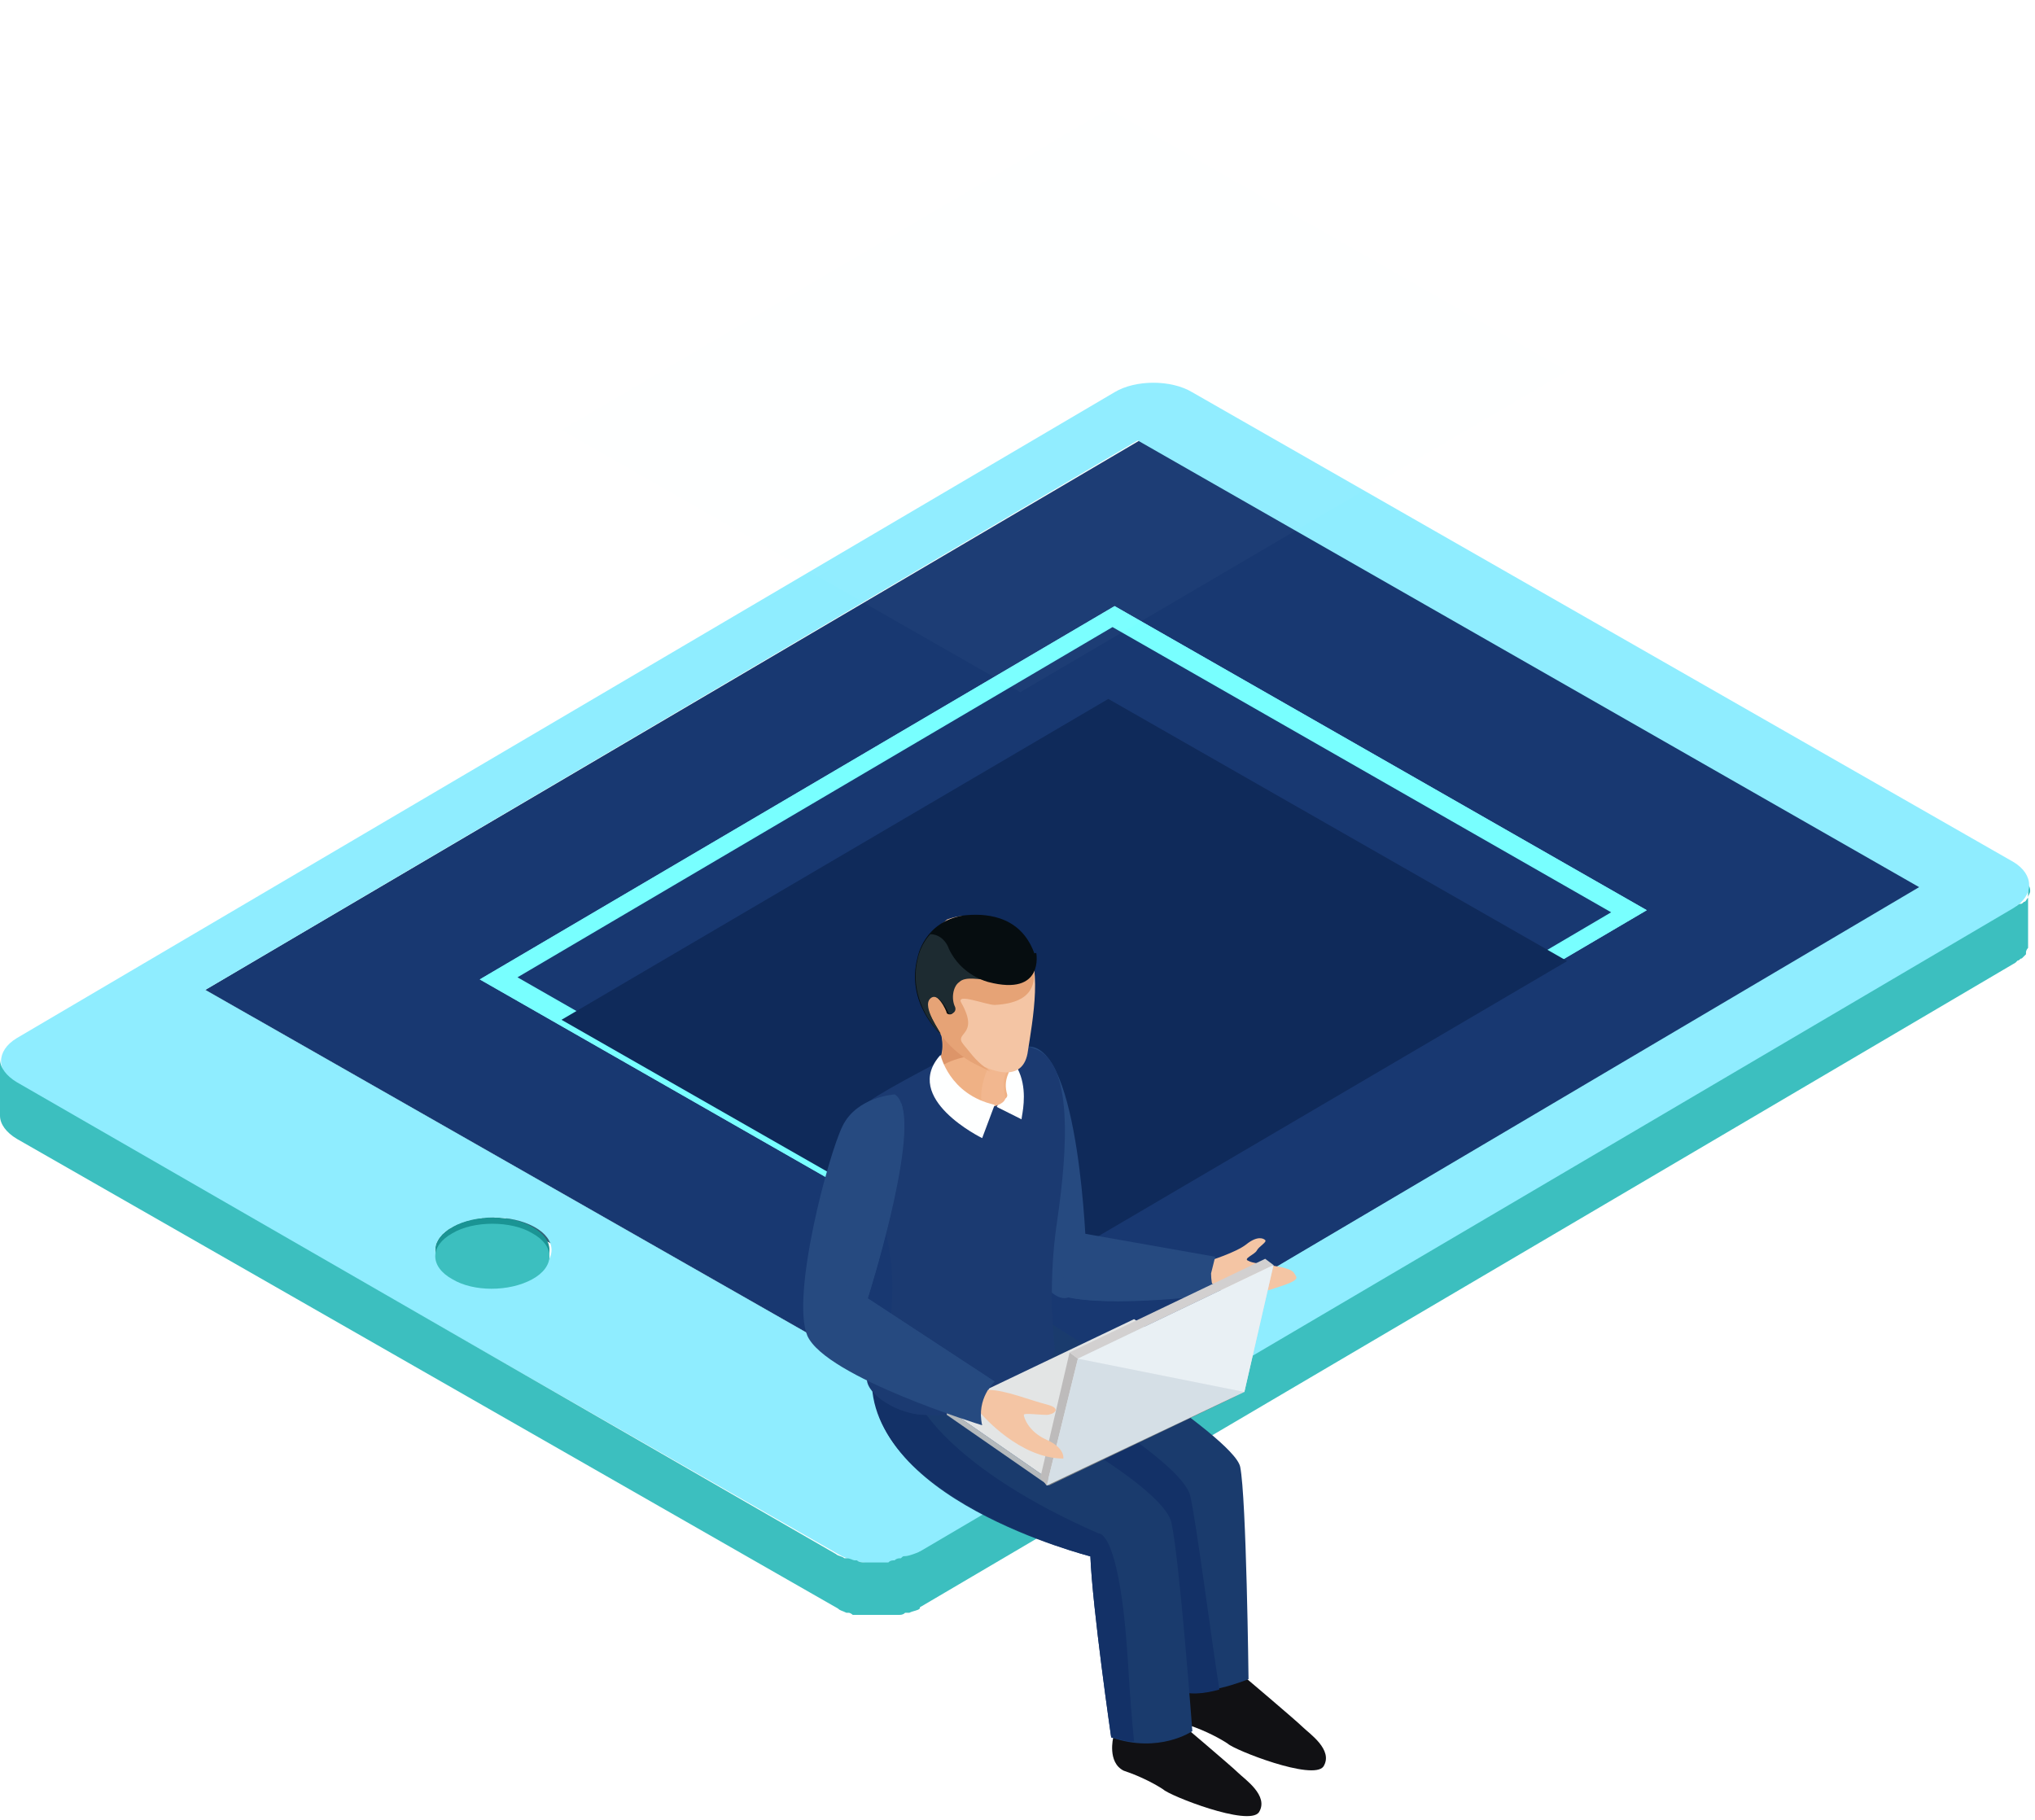 <svg width="218" height="195" viewBox="0 0 218 195" fill="none" xmlns="http://www.w3.org/2000/svg">
<path d="M205.813 95.04V101.106L122.096 53.249V47.183L205.813 95.04Z" fill="#778489"/>
<path d="M122.096 47.183V53.249L21.995 112.116V106.049L122.096 47.183Z" fill="#ABBEC5"/>
<path d="M58.804 133.91V139.976C58.804 139.077 58.13 138.179 57.008 137.505C56.784 137.28 56.335 137.28 56.11 137.055V130.989C56.335 131.214 56.784 131.214 57.008 131.438C58.355 132.112 58.804 133.011 58.804 133.91Z" fill="#738085"/>
<path d="M56.11 130.989V137.055C55.886 137.055 55.661 136.831 55.437 136.831V130.764C55.661 130.764 55.886 130.989 56.11 130.989Z" fill="#78858A"/>
<path d="M55.437 130.764V136.831C55.213 136.831 54.988 136.831 54.764 136.606V130.539C54.988 130.764 55.213 130.764 55.437 130.764Z" fill="#7C8A8F"/>
<path d="M54.764 130.539V136.606C54.539 136.606 54.315 136.606 54.09 136.606V130.539C54.315 130.539 54.539 130.539 54.764 130.539Z" fill="#818F94"/>
<path d="M54.09 130.539V136.606C53.866 136.606 53.642 136.606 53.417 136.606V130.539C53.866 130.539 54.09 130.539 54.09 130.539Z" fill="#859499"/>
<path d="M53.642 130.539V136.606C53.417 136.606 53.193 136.606 52.968 136.606V130.539C53.193 130.315 53.417 130.539 53.642 130.539Z" fill="#8A999E"/>
<path d="M52.968 130.315V136.381C52.744 136.381 52.519 136.381 52.295 136.381V130.315C52.519 130.315 52.744 130.315 52.968 130.315Z" fill="#8E9DA3"/>
<path d="M52.295 130.315V136.381C52.07 136.381 51.846 136.381 51.622 136.381V130.315C51.846 130.539 52.07 130.539 52.295 130.315Z" fill="#93A2A8"/>
<path d="M51.622 130.539V136.606C51.397 136.606 51.173 136.606 50.948 136.606V130.539C51.173 130.539 51.397 130.539 51.622 130.539Z" fill="#97A7AD"/>
<path d="M50.948 130.539V136.606C50.499 136.606 50.275 136.831 49.826 136.831V130.764C50.05 130.764 50.499 130.539 50.948 130.539Z" fill="#9BACB3"/>
<path d="M49.826 130.764V136.831C49.377 137.055 48.928 137.28 48.479 137.505V131.438C48.704 131.214 49.377 130.989 49.826 130.764Z" fill="#A0B1B8"/>
<path d="M48.255 131.438V137.505C48.031 137.729 47.806 137.954 47.582 138.179V132.112C47.806 131.888 48.031 131.663 48.255 131.438Z" fill="#9BACB3"/>
<path d="M47.581 132.112V138.179C47.357 138.403 47.357 138.403 47.133 138.628V132.562C47.357 132.337 47.357 132.112 47.581 132.112Z" fill="#97A7AD"/>
<path d="M47.133 132.562V138.628C47.133 138.853 46.908 138.853 46.908 139.077V133.011C46.908 132.786 47.133 132.562 47.133 132.562Z" fill="#93A2A8"/>
<path d="M46.908 132.786V138.853C46.908 139.077 46.684 139.077 46.684 139.302V133.236C46.908 133.011 46.908 133.011 46.908 132.786Z" fill="#8E9DA3"/>
<path d="M58.804 134.584V140.65C58.804 140.875 58.804 140.875 58.579 141.099V135.033C58.579 135.033 58.579 134.808 58.804 134.584Z" fill="#3D758D"/>
<path d="M58.579 135.033V141.099C58.579 141.324 58.355 141.324 58.355 141.549V135.482C58.355 135.258 58.579 135.258 58.579 135.033Z" fill="#3F7992"/>
<path d="M58.355 135.482V141.549C58.355 141.773 58.13 141.773 57.906 141.998V135.932C58.13 135.707 58.13 135.482 58.355 135.482Z" fill="#417C96"/>
<path d="M57.906 135.932V141.998C57.681 142.223 57.457 142.447 57.233 142.672V136.606C57.457 136.156 57.681 135.932 57.906 135.932Z" fill="#43809B"/>
<path d="M57.233 136.381V142.447C56.784 142.672 56.335 142.897 55.886 143.122V137.055C56.335 136.83 56.784 136.606 57.233 136.381Z" fill="#44849F"/>
<path d="M55.661 137.055V143.122C55.213 143.346 54.988 143.346 54.539 143.346V137.28C54.988 137.28 55.437 137.055 55.661 137.055Z" fill="#43809B"/>
<path d="M54.539 137.28V143.346C54.315 143.346 54.09 143.346 53.866 143.346V137.28C54.09 137.505 54.315 137.28 54.539 137.28Z" fill="#417C96"/>
<path d="M53.866 137.504V143.571C53.642 143.571 53.417 143.571 53.193 143.571V137.504C53.417 137.504 53.642 137.504 53.866 137.504Z" fill="#3F7992"/>
<path d="M53.193 137.504V143.571C52.968 143.571 52.744 143.571 52.519 143.571V137.504C52.744 137.504 52.968 137.504 53.193 137.504Z" fill="#3D758D"/>
<path d="M52.519 137.504V143.571C52.295 143.571 52.07 143.571 51.846 143.571V137.504C52.07 137.504 52.295 137.504 52.519 137.504Z" fill="#3B7189"/>
<path d="M51.846 137.504V143.571C51.622 143.571 51.397 143.571 51.173 143.571V137.504C51.622 137.504 51.622 137.504 51.846 137.504Z" fill="#396E85"/>
<path d="M51.397 137.504V143.571C51.173 143.571 50.948 143.571 50.724 143.571V137.504C50.948 137.28 51.173 137.28 51.397 137.504Z" fill="#376A80"/>
<path d="M50.724 137.28V143.346C50.499 143.346 50.275 143.346 50.05 143.122V137.055C50.275 137.28 50.499 137.28 50.724 137.28Z" fill="#35667C"/>
<path d="M50.05 137.055V143.122C49.826 143.122 49.602 142.897 49.377 142.897V136.831C49.602 137.055 49.826 137.055 50.05 137.055Z" fill="#336377"/>
<path d="M49.377 136.83V142.897C49.153 142.672 48.704 142.672 48.479 142.447C47.357 141.773 46.684 140.875 46.684 139.976V133.91C46.684 134.808 47.357 135.707 48.479 136.381C48.704 136.606 49.153 136.83 49.377 136.83Z" fill="#315F73"/>
<path d="M105.936 153.906V159.973L21.995 112.116V106.049L105.936 153.906Z" fill="#336277"/>
<path d="M57.008 131.438C59.477 132.786 59.477 135.033 57.008 136.381C54.539 137.729 50.724 137.729 48.479 136.381C46.01 135.033 46.01 132.786 48.479 131.438C50.724 130.09 54.764 130.09 57.008 131.438Z" fill="#1A9494"/>
<path d="M205.813 95.04V101.106L105.936 159.973V153.906L205.813 95.04Z" fill="#498DAB"/>
<path d="M205.813 95.04L105.936 153.906L21.995 106.049L122.096 47.183L205.813 95.04Z" fill="#183871"/>
<g clip-path="url(#clip0_136_2)">
<path d="M176.411 97.511L108.405 137.505L51.397 104.926L119.403 64.933L176.411 97.511Z" fill="#8FEDFF"/>
<path d="M176.411 97.511L108.405 137.505L51.397 104.926L119.403 64.933L176.411 97.511Z" fill="#78FFFF"/>
</g>
<path d="M172.595 97.736L108.854 135.258L55.437 104.701L119.178 67.18L172.595 97.736Z" fill="#183871"/>
<path d="M217.484 95.489C217.484 95.714 217.259 95.939 217.259 96.163C217.035 96.388 217.035 96.613 216.81 96.613C216.586 96.837 216.586 96.837 216.361 96.837C216.137 96.837 216.137 97.062 215.913 97.062L98.305 166.264V172.33L215.913 103.128L216.137 102.904C216.361 102.904 216.361 102.679 216.586 102.679C216.81 102.454 216.81 102.454 217.035 102.23V102.005C217.035 102.005 217.035 101.78 217.259 101.556V101.331C217.259 101.106 217.259 101.106 217.259 100.882V94.815C217.484 95.04 217.484 95.265 217.484 95.489Z" fill="#3CBFBF"/>
<path d="M127.707 42.015C125.463 40.667 121.647 40.667 119.403 42.015L1.796 111.217C-0.449 112.565 -0.449 114.812 1.796 116.16L89.776 166.488C92.021 167.836 95.836 167.836 98.081 166.488L215.688 97.287C217.932 95.939 217.932 93.692 215.688 92.344L127.707 42.015ZM105.936 153.906L21.995 106.049L121.872 47.183L205.588 95.04L105.936 153.906ZM48.479 136.381C46.01 135.033 46.01 132.786 48.479 131.438C50.948 130.09 54.764 130.09 57.233 131.438C59.701 132.786 59.701 135.033 57.233 136.381C54.764 137.729 50.948 137.954 48.479 136.381Z" fill="#8FEDFF"/>
<path d="M99.042 166C98.594 166.225 97.408 166.713 96.959 166.713C96.734 166.713 96.734 166.713 96.51 166.938C96.285 166.938 96.061 166.938 95.837 167.162C95.612 167.162 95.388 167.162 95.163 167.387H94.939C94.714 167.387 94.265 167.387 94.041 167.387H93.817C93.592 167.387 93.143 167.387 92.919 167.387C92.919 167.387 92.919 167.387 92.694 167.387C92.47 167.387 92.021 167.387 91.796 167.162H91.572C91.348 167.162 91.123 166.938 90.674 166.938C90.674 166.938 90.674 166.938 90.45 166.938C90.225 166.713 89.777 166.713 89.552 166.488L1.796 115.935C0.673 115.261 8.39233e-05 114.362 8.39233e-05 113.464C8.39233e-05 115.486 8.39233e-05 117.508 8.39233e-05 119.53C8.39233e-05 120.429 0.673 121.328 1.796 122.002L89.777 172.33C90.001 172.555 90.225 172.555 90.674 172.779C90.674 172.779 90.674 172.779 90.899 172.779C91.123 172.779 91.348 173.004 91.348 173.004H91.572H91.796C91.796 173.004 91.797 173.004 92.021 173.004C92.245 173.004 92.47 173.004 92.694 173.004H92.919C92.919 173.004 92.919 173.004 93.143 173.004H93.368C93.592 173.004 93.817 173.004 94.041 173.004H94.265C94.265 173.004 94.265 173.004 94.49 173.004H94.714C94.939 173.004 95.163 173.004 95.388 173.004C95.388 173.004 95.388 173.004 95.612 173.004C95.836 173.004 96.061 173.004 96.061 173.004H96.285C96.51 173.004 96.734 173.004 96.959 172.779H97.183C97.183 172.779 97.183 172.779 97.408 172.779C97.856 172.555 98.305 172.555 98.53 172.33L99.042 166Z" fill="#3CBFBF"/>
<path d="M57.008 132.112C59.477 133.46 59.477 135.707 57.008 137.055C54.539 138.403 50.724 138.403 48.479 137.055C46.01 135.707 46.01 133.46 48.479 132.112C50.724 130.764 54.764 130.764 57.008 132.112Z" fill="#3CBFBF"/>
<g filter="url(#filter0_i_136_2)">
<path d="M167.882 97.961L109.303 132.337L60.15 104.252L118.73 69.876L167.882 97.961Z" fill="#0F2A5A"/>
</g>
<g opacity="0.167">
<path opacity="0.167" d="M167.882 39.768L109.303 74.145L60.15 46.059L118.73 11.683L167.882 39.768Z" fill="#D9FFFF"/>
</g>
<path d="M110.119 112.119C110.119 112.119 106.999 112.342 106.776 115.909C106.553 119.476 108.782 134.857 112.349 138.201C115.915 141.545 116.361 134.188 116.361 134.188C116.361 134.188 115.692 111.897 110.119 112.119Z" fill="#264A80"/>
<path d="M129.513 137.978C129.513 137.978 133.749 139.093 136.647 137.978C139.545 137.086 138.876 136.863 138.653 136.418C138.207 135.526 134.418 135.526 133.749 135.08C133.08 134.857 134.418 134.411 134.641 133.965C134.863 133.52 135.755 133.074 135.532 132.851C135.309 132.628 134.641 132.405 133.526 133.297C132.411 134.188 129.513 135.08 129.513 135.08V137.978Z" fill="#F4C5A4"/>
<path d="M130.182 134.634C130.182 134.634 129.959 135.526 129.736 136.417C129.736 137.755 130.182 138.647 130.182 138.647C130.182 138.647 116.138 140.43 112.795 138.424C112.795 138.424 109.674 132.851 115.024 131.959L130.182 134.634Z" fill="#264A80"/>
<path d="M114.132 138.87C113.909 138.87 113.463 138.647 113.017 138.424C112.795 138.424 112.795 138.201 112.572 137.978C109.005 134.634 106.999 119.253 106.999 115.686C106.999 115.017 107.222 114.572 107.445 114.126C108.336 118.138 112.349 136.418 113.909 136.863C115.47 137.309 126.17 137.309 130.182 137.532C130.405 138.201 130.628 138.647 130.628 138.647C130.628 138.647 118.813 140.207 114.132 138.87Z" fill="#264A80"/>
<path d="M126.17 181.224C126.17 181.224 125.501 184.122 127.284 184.791C129.29 185.459 130.851 186.351 131.52 186.797C132.188 187.466 140.659 190.809 141.774 189.249C142.888 187.466 140.213 185.682 139.545 185.014C138.876 184.345 133.08 179.441 133.08 179.441L126.17 181.224Z" fill="#111114"/>
<path d="M119.259 186.128C119.259 186.128 118.59 188.803 120.374 189.695C122.38 190.364 123.94 191.255 124.609 191.701C125.278 192.37 133.749 195.714 134.863 194.153C135.978 192.37 133.303 190.587 132.634 189.918C131.965 189.249 126.17 184.345 126.17 184.345L119.259 186.128Z" fill="#111114"/>
<path d="M111.457 141.099C111.457 141.099 132.188 153.805 132.857 157.149C133.526 160.493 133.749 179.886 133.749 179.886C133.749 179.886 128.399 182.116 125.947 180.778L123.718 162.499C123.718 162.499 107.445 150.684 106.553 150.238C105.661 150.015 111.457 141.099 111.457 141.099Z" fill="#1A3B6D"/>
<path d="M106.553 150.461C107.222 150.907 123.718 162.722 123.718 162.722L125.947 181.001C127.284 181.67 129.068 181.447 130.628 181.001C129.736 175.428 128.176 163.168 127.507 160.27C126.615 156.257 109.897 146.894 109.897 146.894L106.553 150.015C106.33 150.238 106.33 150.238 106.553 150.461Z" fill="#133167"/>
<path d="M111.68 141.768C111.68 141.768 109.451 148.901 108.113 150.461C108.113 150.461 124.609 158.932 125.501 163.168C126.393 167.403 127.73 185.46 127.73 185.46C127.73 185.46 124.163 187.912 119.036 186.128C119.036 186.128 117.03 172.307 116.807 166.734C116.807 166.734 91.84 160.493 93.624 146.672C93.401 146.672 102.986 150.461 111.68 141.768Z" fill="#1A3B6D"/>
<path d="M116.807 166.734C117.03 172.307 119.036 186.128 119.036 186.128C119.928 186.351 120.597 186.574 121.488 186.574C121.265 184.345 121.042 181.67 120.82 177.88C119.928 163.836 117.699 164.282 117.699 164.282C101.871 157.372 98.528 150.461 98.528 150.461L93.401 147.341C92.732 160.493 116.807 166.734 116.807 166.734Z" fill="#133167"/>
<path d="M100.757 113.68C100.757 113.68 92.955 117.692 92.732 118.361C92.509 119.03 90.503 120.367 93.401 127.278C93.401 127.278 97.413 134.634 95.407 142.213C94.292 146.672 93.401 148.901 93.401 148.901C93.401 148.901 96.967 154.028 106.776 150.238C108.782 149.569 112.126 146.672 113.018 144.665C113.018 144.665 112.126 138.201 113.24 130.844C114.355 123.265 115.024 113.68 110.788 112.342C110.565 112.342 109.451 111.005 100.757 113.68Z" fill="#1B3A71"/>
<path d="M103.432 111.228C103.432 111.228 109.228 114.125 106.776 118.584L109.451 119.921C109.228 119.921 111.903 112.342 103.432 111.228Z" fill="#FEFFFF"/>
<path d="M99.642 108.107C99.642 108.107 102.094 111.673 100.311 114.125C99.197 115.463 101.872 118.807 106.107 118.361C106.107 118.361 108.113 117.915 107.89 117.246C107.444 115.686 108.113 114.794 108.782 113.457C109.228 112.565 99.642 108.107 99.642 108.107Z" fill="#EFB185"/>
<path d="M100.311 114.348C100.088 114.348 100.088 114.571 100.088 114.794C101.649 113.234 104.769 113.011 104.769 113.011L100.757 108.552C100.534 108.552 100.534 108.33 100.311 108.33L100.088 108.775C100.757 109.89 101.649 112.342 100.311 114.348Z" fill="#DD9569"/>
<path d="M107.668 117.469C107.222 115.017 107.89 115.017 108.559 113.68C108.782 113.234 108.113 112.788 107.222 112.119C106.999 112.342 106.776 112.565 106.553 113.011C104.993 115.686 104.993 117.469 105.215 118.584C105.438 118.584 105.884 118.584 106.107 118.584C106.553 118.584 107.89 118.138 107.668 117.469Z" fill="#F2B78F"/>
<path d="M98.751 106.1C98.751 106.1 99.865 111.005 103.209 113.011C106.107 115.017 109.674 116.132 110.12 112.565C110.565 109.667 111.903 102.534 109.451 101.196C106.33 99.413 104.992 97.184 101.426 98.521C101.426 98.744 97.19 100.75 98.751 106.1Z" fill="#F4C5A4"/>
<path d="M98.751 106.1C98.751 106.1 99.196 110.336 103.209 113.234C104.101 113.903 105.215 114.348 106.107 114.794C104.546 113.68 104.324 113.234 103.209 111.896C102.094 110.559 104.992 111.005 102.986 107.438C102.317 106.323 105.661 107.661 106.553 107.661C111.011 107.438 110.788 104.986 110.788 103.871C110.788 103.425 110.565 102.98 110.342 102.534L109.896 101.642C109.896 101.642 109.897 101.419 109.674 101.419C109.228 100.75 108.782 100.305 108.113 99.859C106.107 99.859 100.757 100.082 100.534 100.082C100.534 100.082 99.419 101.419 98.751 102.534C98.305 103.648 98.305 104.763 98.751 106.1Z" fill="#E6A376"/>
<path d="M100.757 110.782C100.757 110.782 96.967 107.438 98.305 102.534C98.305 102.534 98.974 98.744 103.209 98.075C105.215 97.853 109.228 97.853 110.788 102.088C111.234 103.425 111.011 106.323 105.884 104.986C105.215 104.763 103.209 104.54 102.54 105.209C101.871 105.878 101.871 106.992 102.094 107.884C102.317 108.776 101.649 108.776 101.426 108.553C101.426 108.33 100.311 105.878 99.419 106.992C98.751 107.884 100.757 110.559 100.757 110.782Z" fill="#060D10"/>
<path d="M100.757 110.782C100.757 110.559 98.751 107.884 99.642 106.992C100.534 106.1 101.649 108.553 101.649 108.553C101.649 108.775 102.54 108.553 102.317 107.884C101.872 106.992 102.094 105.655 102.763 105.209C103.432 104.54 104.992 104.986 106.107 104.986C105.215 104.54 103.655 104.317 102.986 102.98C102.094 101.196 100.98 100.305 99.865 99.859C98.528 101.196 98.305 102.757 98.305 102.757C97.19 107.438 100.757 110.782 100.757 110.782Z" fill="#1D2B31"/>
<path d="M100.757 113.011C100.757 113.011 101.649 117.247 106.553 118.361L105.215 121.928C105.215 121.928 96.522 117.693 100.757 113.011Z" fill="#FEFFFF"/>
<path d="M92.732 118.361C92.509 119.03 90.503 120.367 93.401 127.278C93.401 127.278 96.745 134.634 95.184 142.213C94.515 145.334 94.07 144.665 92.955 147.34C92.286 148.901 95.63 151.353 98.751 151.576C100.311 147.563 99.865 147.563 100.534 143.328C101.426 137.309 100.757 132.405 95.853 126.609C91.617 121.482 93.178 119.253 93.178 117.915C92.955 118.138 92.732 118.138 92.732 118.361Z" fill="#1B3A71"/>
<path d="M111.011 102.088C111.011 102.088 111.903 106.769 105.884 105.209C105.884 105.209 102.986 104.54 101.649 101.642C101.426 100.973 100.757 100.082 99.642 100.082C99.642 100.082 101.203 97.853 105.215 98.076C107.222 98.298 109.228 100.082 109.674 100.305C110.12 100.528 109.451 102.534 111.011 102.088Z" fill="#060D10"/>
<path d="M101.426 150.907V151.576L112.349 159.155V158.486L101.426 150.907Z" fill="#B4B9BC"/>
<path d="M112.349 158.486V159.155L132.411 149.569V148.901L112.349 158.486Z" fill="#7D8183"/>
<path d="M101.426 150.907L112.349 158.486L132.411 148.901L121.488 141.321L101.426 150.907Z" fill="#E3E5E5"/>
<path d="M115.47 145.557L114.578 144.888L111.457 158.263L112.126 159.155L115.47 145.557Z" fill="#BDBBBB"/>
<path d="M136.424 135.526L135.532 134.857L114.578 144.888L115.47 145.557L136.424 135.526Z" fill="#D2D0D0"/>
<path d="M115.47 145.557L112.126 159.155L133.303 149.124L136.424 135.526L115.47 145.557Z" fill="#D5DFE6"/>
<path d="M115.47 145.557L133.303 149.124L136.424 135.526L115.47 145.557Z" fill="#E9F0F4"/>
<path d="M105.215 151.575C105.215 151.575 109.228 156.257 113.909 156.257C113.909 156.257 114.132 155.142 112.126 154.25C110.12 153.359 109.674 151.798 109.674 151.575C109.674 151.352 111.234 151.575 112.126 151.575C112.795 151.575 113.909 150.907 112.126 150.461C110.342 150.015 107.667 148.9 105.884 148.9C105.884 148.9 103.878 150.238 105.215 151.575Z" fill="#F4C5A4"/>
<path d="M95.853 117.246C95.853 117.246 91.84 117.469 90.28 120.59C88.719 123.711 84.707 138.869 86.49 143.105C88.496 147.563 105.215 152.69 105.215 152.69C104.547 149.792 106.553 148.009 106.553 148.009L92.955 139.092C92.955 139.092 99.197 119.252 95.853 117.246Z" fill="#264A80"/>
<path d="M92.955 139.092L106.553 148.009C106.553 148.009 106.107 148.232 105.884 148.901C102.54 147.117 91.617 140.876 90.726 139.315C89.611 137.532 95.63 120.813 96.522 118.138C98.305 122.373 92.955 139.092 92.955 139.092Z" fill="#264A80"/>
<defs>
<filter id="filter0_i_136_2" x="60.15" y="69.876" width="107.732" height="66.461" filterUnits="userSpaceOnUse" color-interpolation-filters="sRGB">
<feFlood flood-opacity="0" result="BackgroundImageFix"/>
<feBlend mode="normal" in="SourceGraphic" in2="BackgroundImageFix" result="shape"/>
<feColorMatrix in="SourceAlpha" type="matrix" values="0 0 0 0 0 0 0 0 0 0 0 0 0 0 0 0 0 0 127 0" result="hardAlpha"/>
<feOffset dy="5"/>
<feGaussianBlur stdDeviation="2"/>
<feComposite in2="hardAlpha" operator="arithmetic" k2="-1" k3="1"/>
<feColorMatrix type="matrix" values="0 0 0 0 0 0 0 0 0 0 0 0 0 0 0 0 0 0 0.25 0"/>
<feBlend mode="normal" in2="shape" result="effect1_innerShadow_136_2"/>
</filter>
<clipPath id="clip0_136_2">
<rect width="125.014" height="72.572" fill="white" transform="matrix(-1 0 0 1 176.411 64.933)"/>
</clipPath>
</defs>
</svg>
